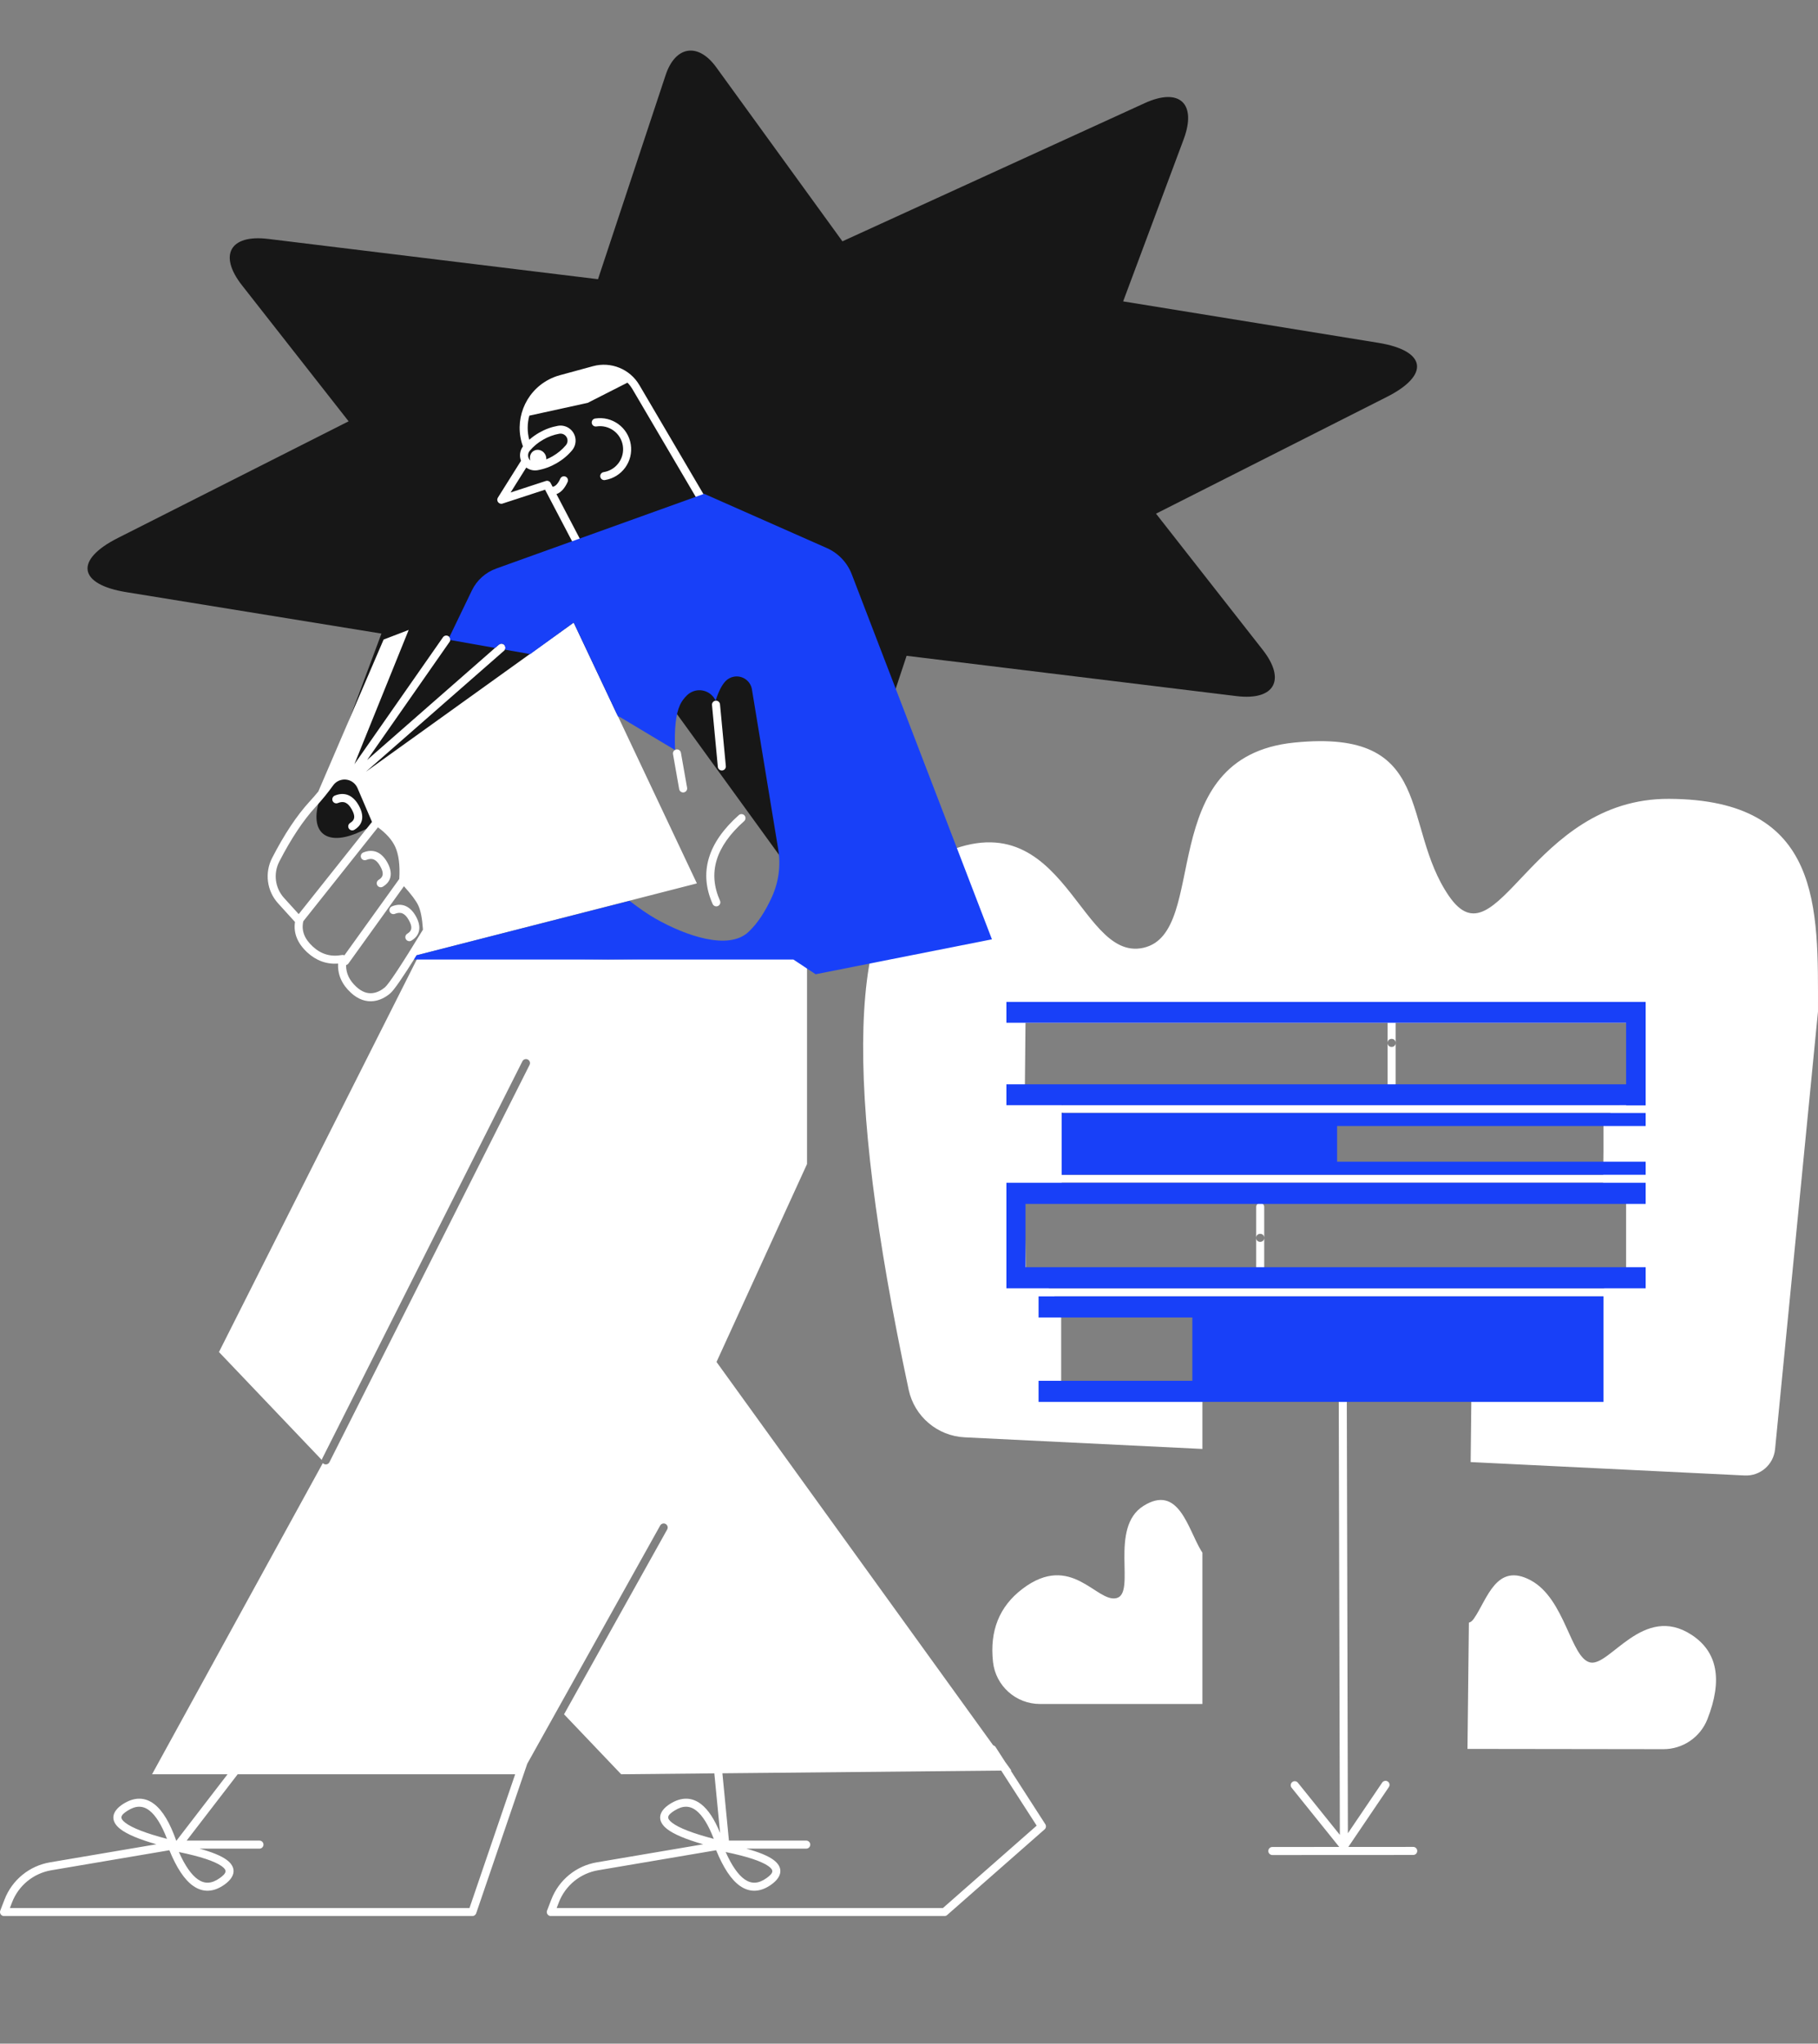 <svg width="314" height="353" viewBox="0 0 314 353" fill="none" xmlns="http://www.w3.org/2000/svg">
<rect x="0" y="0" width="314" height="353" fill="#808080" stroke="none"/>
<g clip-path="url(#clip0)">
<path d="M238.079 59.219L193.987 52.058L204.434 24.075C206.744 17.882 203.725 15.067 197.715 17.813L145.501 41.684L123.704 11.615C120.573 7.299 116.644 7.907 114.965 12.968L103.284 48.228L46.295 41.266C39.736 40.466 37.71 44.063 41.784 49.267L60.211 72.772L20.343 92.935C12.845 96.725 13.496 100.929 21.79 102.28L65.882 109.441L55.435 137.424C53.126 143.617 56.144 146.432 62.154 143.686L114.368 119.815L136.167 149.891C139.297 154.206 143.227 153.598 144.905 148.537L156.587 113.277L213.575 120.239C220.134 121.039 222.16 117.443 218.086 112.238L199.665 88.726L239.526 68.564C247.024 64.775 246.373 60.57 238.079 59.219Z" fill="#171717"/>
<path fill-rule="evenodd" clip-rule="evenodd" d="M241.054 176.66V180.14V187.199C241.054 188.124 239.665 188.124 239.665 187.199V180.14C239.665 179.215 241.054 179.215 241.054 180.14C241.054 181.066 239.665 181.066 239.665 180.14V176.66H177.121L176.99 190.322H183.371V190.944C183.473 190.885 183.592 190.851 183.718 190.851H279.693L281.612 189.094V176.66H241.054ZM278.175 192.24H183.718C183.592 192.24 183.473 192.206 183.371 192.147V202.917H276.899L276.943 198.837V193.368L278.175 192.24ZM183.371 204.305V206.84H176.99L177.208 221.972C178.244 220.796 179.4 220.796 180.677 221.972C180.864 222.144 181.043 222.332 181.212 222.534H276.943L280.856 220.798V206.84H276.856L276.883 204.305H183.371ZM254.13 241.466L276.388 241.456L276.902 223.922H182.125C182.639 224.921 183.026 226.136 183.284 227.568V238.942L183.371 241.496L207.675 241.485V250.279L166.619 248.27C161.899 248.039 157.927 244.661 156.941 240.04C145.597 186.884 146.527 156.538 159.731 149.001C183.703 135.319 185.812 166.312 197.471 163.717C209.13 161.123 198.994 130.744 223.549 128.265C248.104 125.785 241.865 142.587 250.268 154.785C258.672 166.983 264.342 137.899 288.247 137.985C314.818 138.081 313.997 156.874 313.997 174.724L306.584 250.324C306.322 252.996 304.01 254.993 301.328 254.862L254.008 252.546L254.13 241.466ZM231.76 241.475L232.082 241.475C232.387 241.547 232.615 241.821 232.616 242.149L232.803 316.661L238.728 307.907C238.943 307.589 239.375 307.506 239.692 307.721C240.01 307.936 240.093 308.368 239.878 308.685L232.88 319.025L244.087 319.019C244.47 319.018 244.782 319.329 244.782 319.713C244.782 320.096 244.471 320.407 244.088 320.408L219.755 320.421C219.372 320.421 219.06 320.11 219.06 319.727C219.06 319.343 219.371 319.032 219.754 319.032L231.31 319.026L223.083 308.797C222.842 308.498 222.89 308.061 223.189 307.821C223.487 307.58 223.925 307.628 224.165 307.927L231.415 316.94L231.227 242.152C231.226 241.824 231.453 241.548 231.76 241.475ZM54.976 136.722L66.255 110.473L70.587 108.807L61.211 131.996L76.509 110.076C76.728 109.761 77.161 109.684 77.476 109.903C77.79 110.123 77.867 110.556 77.648 110.87L63.409 131.274L86.143 111.355C86.431 111.102 86.87 111.131 87.123 111.42C87.375 111.708 87.346 112.147 87.058 112.4L63.2 133.303L99.087 107.534L120.365 152.591L71.956 165.008C69.529 168.894 68.032 171.056 67.377 171.606C66.561 172.29 65.615 172.776 64.582 172.912C63.221 173.093 61.863 172.64 60.594 171.467C59.038 170.028 58.296 168.336 58.396 166.444C56.401 166.584 54.611 165.934 53.068 164.507C51.384 162.95 50.66 161.177 50.95 159.253L48.032 156.037C46.086 153.892 45.675 150.765 47.002 148.191C49.102 144.113 51.255 140.87 53.466 138.46C54.001 137.876 54.505 137.297 54.976 136.722ZM172.924 305.835L124.771 306.302L125.899 317.928H139.252C139.635 317.928 139.946 318.239 139.946 318.623C139.946 319.006 139.635 319.317 139.252 319.317H128.897C131 319.895 132.522 320.509 133.473 321.172C135.33 322.467 135.188 324.123 133.202 325.535C131.353 326.849 129.507 326.94 127.821 325.765C126.311 324.712 124.949 322.656 123.694 319.594L103.302 323.053C100.222 323.576 97.645 325.683 96.522 328.599L96.147 329.571H162.864L179.052 315.345L172.924 305.835ZM123.377 306.315L107.287 306.471L97.421 296.113L115.235 264.186C115.422 263.851 115.302 263.428 114.967 263.241C114.632 263.055 114.209 263.175 114.022 263.509L96.418 295.06L96.41 295.051L96.354 295.175L91.064 304.655L82.244 330.49C82.148 330.771 81.884 330.96 81.587 330.96H0.695C0.208 330.96 -0.128 330.471 0.047 330.016L0.785 328.1C2.085 324.727 5.066 322.289 8.63 321.684L27.009 318.566C24.006 317.702 21.939 316.832 20.783 315.933C18.996 314.543 19.224 312.898 21.282 311.591C23.197 310.376 25.045 310.381 26.667 311.643C28.113 312.768 29.36 314.878 30.45 317.976V317.976L39.299 306.471H26.261L55.757 252.717C55.814 252.781 55.883 252.835 55.964 252.876C56.307 253.049 56.724 252.911 56.897 252.568L91.466 183.94C91.639 183.598 91.501 183.18 91.158 183.008C90.816 182.835 90.398 182.973 90.226 183.316L55.656 251.943C55.617 252.022 55.593 252.105 55.585 252.188L37.82 233.537L72.174 165.359L105.049 165.724L139.389 165.359V201.062L123.755 235.252L171.54 301.469C171.709 301.511 171.858 301.616 171.954 301.766L173.617 304.346L174.679 305.818L174.566 305.819L180.544 315.095C180.73 315.384 180.677 315.766 180.418 315.993L163.584 330.787C163.457 330.899 163.294 330.96 163.125 330.96H95.135C94.648 330.96 94.312 330.471 94.487 330.016L95.226 328.1C96.525 324.727 99.506 322.289 103.07 321.684L121.449 318.566C118.446 317.702 116.378 316.832 115.223 315.933C113.436 314.543 113.664 312.898 115.722 311.591C117.637 310.376 119.484 310.381 121.107 311.643C122.331 312.596 123.413 314.254 124.377 316.62L123.377 306.315ZM88.977 306.471H41.051L32.239 317.928H44.812C45.196 317.928 45.507 318.239 45.507 318.623C45.507 319.006 45.196 319.317 44.812 319.317H34.457C36.561 319.895 38.082 320.509 39.033 321.172C40.89 322.467 40.749 324.123 38.762 325.535C36.913 326.849 35.068 326.94 33.382 325.765C31.871 324.712 30.509 322.656 29.254 319.594L8.862 323.053C5.782 323.576 3.205 325.683 2.081 328.599L1.707 329.571H81.091L88.977 306.471ZM25.814 312.739C24.676 311.854 23.466 311.85 22.026 312.764C20.73 313.587 20.662 314.08 21.636 314.837C22.788 315.733 25.202 316.675 28.843 317.628C27.912 315.209 26.893 313.579 25.814 312.739ZM34.176 324.625C35.359 325.45 36.568 325.391 37.957 324.403C39.209 323.513 39.251 323.017 38.239 322.312C37.042 321.477 34.581 320.663 30.896 319.902C31.951 322.269 33.055 323.844 34.176 324.625ZM120.254 312.739C119.115 311.854 117.905 311.85 116.466 312.764C115.17 313.587 115.101 314.08 116.076 314.837C117.227 315.733 119.642 316.675 123.282 317.628C122.352 315.209 121.333 313.579 120.254 312.739ZM128.615 324.625C129.799 325.45 131.007 325.391 132.397 324.403C133.648 323.513 133.691 323.017 132.678 322.312C131.481 321.477 129.021 320.663 125.335 319.902C126.391 322.269 127.494 323.844 128.615 324.625ZM207.675 294.33H179.619C175.461 294.33 171.967 291.203 171.509 287.07C170.912 281.68 172.608 277.471 176.599 274.442C185.051 268.027 189.427 276.924 192.859 276.038C196.29 275.152 191.472 263.886 197.504 260.111C203.536 256.337 205.132 263.942 207.435 267.821C207.517 267.959 207.597 268.079 207.675 268.183V294.33ZM253.701 280.278C253.986 280.231 254.281 280.001 254.604 279.532C256.876 276.234 258.45 269.77 264.399 272.978C270.347 276.186 271.271 286.405 274.656 287.158C278.04 287.911 283.829 276.933 292.164 282.386C296.65 285.32 297.561 290.178 294.898 296.959C293.67 300.085 290.651 302.14 287.293 302.135L253.46 302.09L253.701 280.278ZM95.45 84.09C95.935 84.006 96.37 83.571 96.77 82.678C96.927 82.329 97.338 82.172 97.688 82.329C98.038 82.486 98.194 82.897 98.037 83.247C97.548 84.338 96.902 85.059 96.11 85.35L101.412 95.474C105.341 98.869 108.915 99.462 112.287 97.355C115.795 95.163 119.802 93.667 124.304 92.865L109.232 67.216C108.988 66.802 108.699 66.427 108.373 66.096L101.505 69.587L91.423 71.795C91.059 73.136 91.041 74.573 91.413 75.963C91.924 75.509 92.486 75.105 93.097 74.752C94.129 74.156 95.216 73.756 96.353 73.552C97.769 73.299 99.122 74.242 99.375 75.657C99.511 76.419 99.301 77.202 98.802 77.794C98.057 78.678 97.167 79.418 96.135 80.014C95.102 80.61 94.016 81.011 92.878 81.214C92.155 81.344 91.447 81.161 90.895 80.762C90.212 81.849 89.311 83.284 88.192 85.067L94.269 83.083C94.591 82.978 94.942 83.121 95.1 83.421L95.45 84.09ZM91.606 79.554C91.397 78.931 91.608 78.24 92.159 77.896C92.809 77.49 93.686 77.721 94.118 78.412C94.302 78.706 94.375 79.035 94.349 79.348C94.719 79.197 95.083 79.018 95.44 78.812C96.335 78.295 97.1 77.658 97.74 76.899C97.973 76.623 98.071 76.257 98.008 75.902C97.889 75.241 97.258 74.801 96.597 74.919C95.62 75.094 94.685 75.439 93.791 75.955C92.897 76.471 92.131 77.108 91.491 77.868C91.258 78.144 91.16 78.509 91.224 78.865C91.273 79.141 91.412 79.379 91.606 79.554ZM89.991 79.59C89.932 79.437 89.886 79.277 89.857 79.109C89.731 78.405 89.9 77.683 90.32 77.111C88.727 72.746 90.573 67.769 94.801 65.554C95.404 65.239 96.039 64.989 96.695 64.811L102.422 63.251C105.521 62.407 108.802 63.743 110.429 66.512L126.014 93.034C126.262 93.457 126.005 93.998 125.52 94.072C120.788 94.795 116.624 96.282 113.023 98.533C109.056 101.012 104.796 100.278 100.401 96.435C100.336 96.378 100.282 96.31 100.243 96.234L94.142 84.585L86.799 86.983C86.181 87.184 85.65 86.504 85.995 85.954L89.991 79.59ZM104.472 82.922C104.093 82.982 103.737 82.724 103.677 82.345C103.617 81.966 103.876 81.611 104.254 81.551C106.432 81.206 107.918 79.16 107.573 76.982C107.228 74.804 105.183 73.318 103.005 73.663C102.626 73.723 102.271 73.465 102.211 73.086C102.151 72.707 102.409 72.352 102.788 72.291C105.723 71.826 108.48 73.829 108.945 76.765C109.41 79.701 107.407 82.457 104.472 82.922ZM118.673 136.066C118.74 136.444 118.488 136.804 118.11 136.871C117.732 136.937 117.372 136.685 117.305 136.307L116.24 130.263C116.173 129.885 116.425 129.525 116.803 129.458C117.181 129.392 117.541 129.644 117.607 130.022L118.673 136.066ZM124.355 155.58C124.511 155.93 124.353 156.341 124.003 156.497C123.652 156.653 123.242 156.495 123.086 156.145C120.684 150.748 122.226 145.584 127.605 140.797C127.891 140.542 128.33 140.567 128.585 140.854C128.84 141.14 128.814 141.579 128.528 141.834C123.573 146.245 122.218 150.779 124.355 155.58ZM125.365 132.325C125.402 132.707 125.121 133.046 124.74 133.082C124.358 133.118 124.019 132.837 123.983 132.456L122.975 121.789C122.938 121.407 123.219 121.068 123.601 121.032C123.982 120.996 124.321 121.276 124.357 121.658L125.365 132.325ZM65.281 142.906L52.39 159.122C52.388 159.125 52.385 159.129 52.382 159.132C52.38 159.15 52.377 159.167 52.373 159.184C52.041 160.741 52.566 162.151 54.011 163.487C55.467 164.834 57.13 165.318 59.066 164.96C59.217 164.932 59.361 164.954 59.486 165.013L68.962 151.822C69.111 149.429 68.864 147.563 68.241 146.227C67.703 145.072 66.719 143.962 65.281 142.906ZM64.25 141.971L61.745 136.123C61.569 135.713 61.284 135.359 60.92 135.1C59.827 134.322 58.309 134.577 57.531 135.671C56.657 136.899 55.643 138.141 54.489 139.399C52.371 141.709 50.284 144.851 48.236 148.827C47.175 150.886 47.504 153.388 49.06 155.104L51.592 157.894L64.25 141.971ZM69.769 153.08L60.184 166.423C60.081 166.566 59.935 166.658 59.776 166.694C59.752 168.096 60.331 169.332 61.537 170.447C62.508 171.345 63.456 171.661 64.4 171.536C65.138 171.438 65.855 171.07 66.484 170.542C67.146 169.987 69.399 166.586 73.055 160.573C72.928 158.67 72.654 157.275 72.249 156.407C71.881 155.616 71.052 154.499 69.769 153.08ZM58.351 138.711C57.996 138.857 57.59 138.687 57.444 138.333C57.298 137.978 57.467 137.572 57.822 137.426C59.516 136.729 60.969 137.349 61.964 139.124C62.966 140.913 62.727 142.427 61.194 143.337C60.865 143.533 60.439 143.424 60.243 143.095C60.047 142.765 60.156 142.339 60.486 142.143C61.308 141.654 61.414 140.984 60.752 139.803C60.083 138.608 59.354 138.298 58.351 138.711ZM63.273 148.536C62.919 148.682 62.513 148.513 62.367 148.158C62.221 147.804 62.39 147.398 62.745 147.252C64.439 146.555 65.892 147.175 66.887 148.95C67.889 150.739 67.65 152.253 66.117 153.163C65.788 153.359 65.362 153.25 65.166 152.92C64.97 152.591 65.079 152.164 65.408 151.969C66.231 151.48 66.337 150.81 65.675 149.629C65.005 148.434 64.277 148.123 63.273 148.536ZM68.212 157.847C67.857 157.993 67.451 157.824 67.305 157.469C67.159 157.115 67.329 156.709 67.683 156.563C69.377 155.866 70.83 156.486 71.825 158.261C72.828 160.05 72.588 161.564 71.056 162.474C70.726 162.67 70.3 162.561 70.104 162.231C69.908 161.902 70.017 161.475 70.347 161.28C71.169 160.791 71.275 160.121 70.613 158.94C69.944 157.745 69.215 157.434 68.212 157.847ZM216.963 213.816C216.963 212.89 218.352 212.89 218.352 213.816V219.141C218.352 220.067 216.963 220.067 216.963 219.141V213.816V208.491C216.963 207.565 218.352 207.565 218.352 208.491V213.816C218.352 214.742 216.963 214.742 216.963 213.816Z" fill="white"/>
<path fill-rule="evenodd" clip-rule="evenodd" d="M91.572 112.983L87.205 112.215C87.266 112.081 87.291 111.967 87.28 111.875C87.259 111.702 87.219 111.446 86.971 111.292C86.636 111.084 86.324 111.2 85.94 111.541C85.856 111.615 85.711 111.74 85.506 111.916L77.768 110.55C77.779 110.419 77.759 110.296 77.708 110.183C77.684 110.13 77.655 110.082 77.62 110.038L81.499 101.993C82.349 100.23 83.857 98.872 85.698 98.21L121.618 85.295L142.799 94.662C144.784 95.54 146.338 97.173 147.116 99.2L171.324 162.25L140.874 168.282L137.032 165.741H71.49L71.957 165.004L108.738 155.608C110.333 156.84 111.918 157.942 113.236 158.69C118.439 161.642 125.826 164.218 129.281 160.97C130.806 159.536 132.161 157.507 133.344 154.883C134.497 152.327 134.869 149.488 134.415 146.722L129.871 119.077C129.632 117.622 128.258 116.635 126.802 116.875C126.212 116.972 125.671 117.264 125.267 117.705C124.637 118.392 124.081 119.501 123.601 121.032C122.903 119.487 121.084 118.799 119.539 119.497C119.217 119.642 118.922 119.842 118.668 120.087C118.135 120.602 117.729 121.159 117.451 121.758C116.726 123.316 116.441 125.917 116.597 129.559L107.19 123.919C107.045 123.832 106.89 123.773 106.733 123.742L99.087 107.534L91.572 112.983ZM177.121 204.305H284.234V207.951H177.121V218.888H284.234V222.534H177.121H173.823V204.305H177.121ZM280.856 190.896H173.823V187.292H280.856V176.66H173.823V173.057H280.856H284.234V190.938H280.856V190.896ZM183.371 194.497V192.24H284.234V194.497H230.938V200.66H284.234V202.917H183.371V200.66V194.497ZM276.943 227.568V242.151H212.016H179.378V238.505H205.939V227.568H179.378V223.922H276.943V227.568Z" fill="#1840F8"/>
</g>
<defs>
<clipPath id="clip0">
<rect width="314" height="353" fill="white"/>
</clipPath>
</defs>
</svg>
